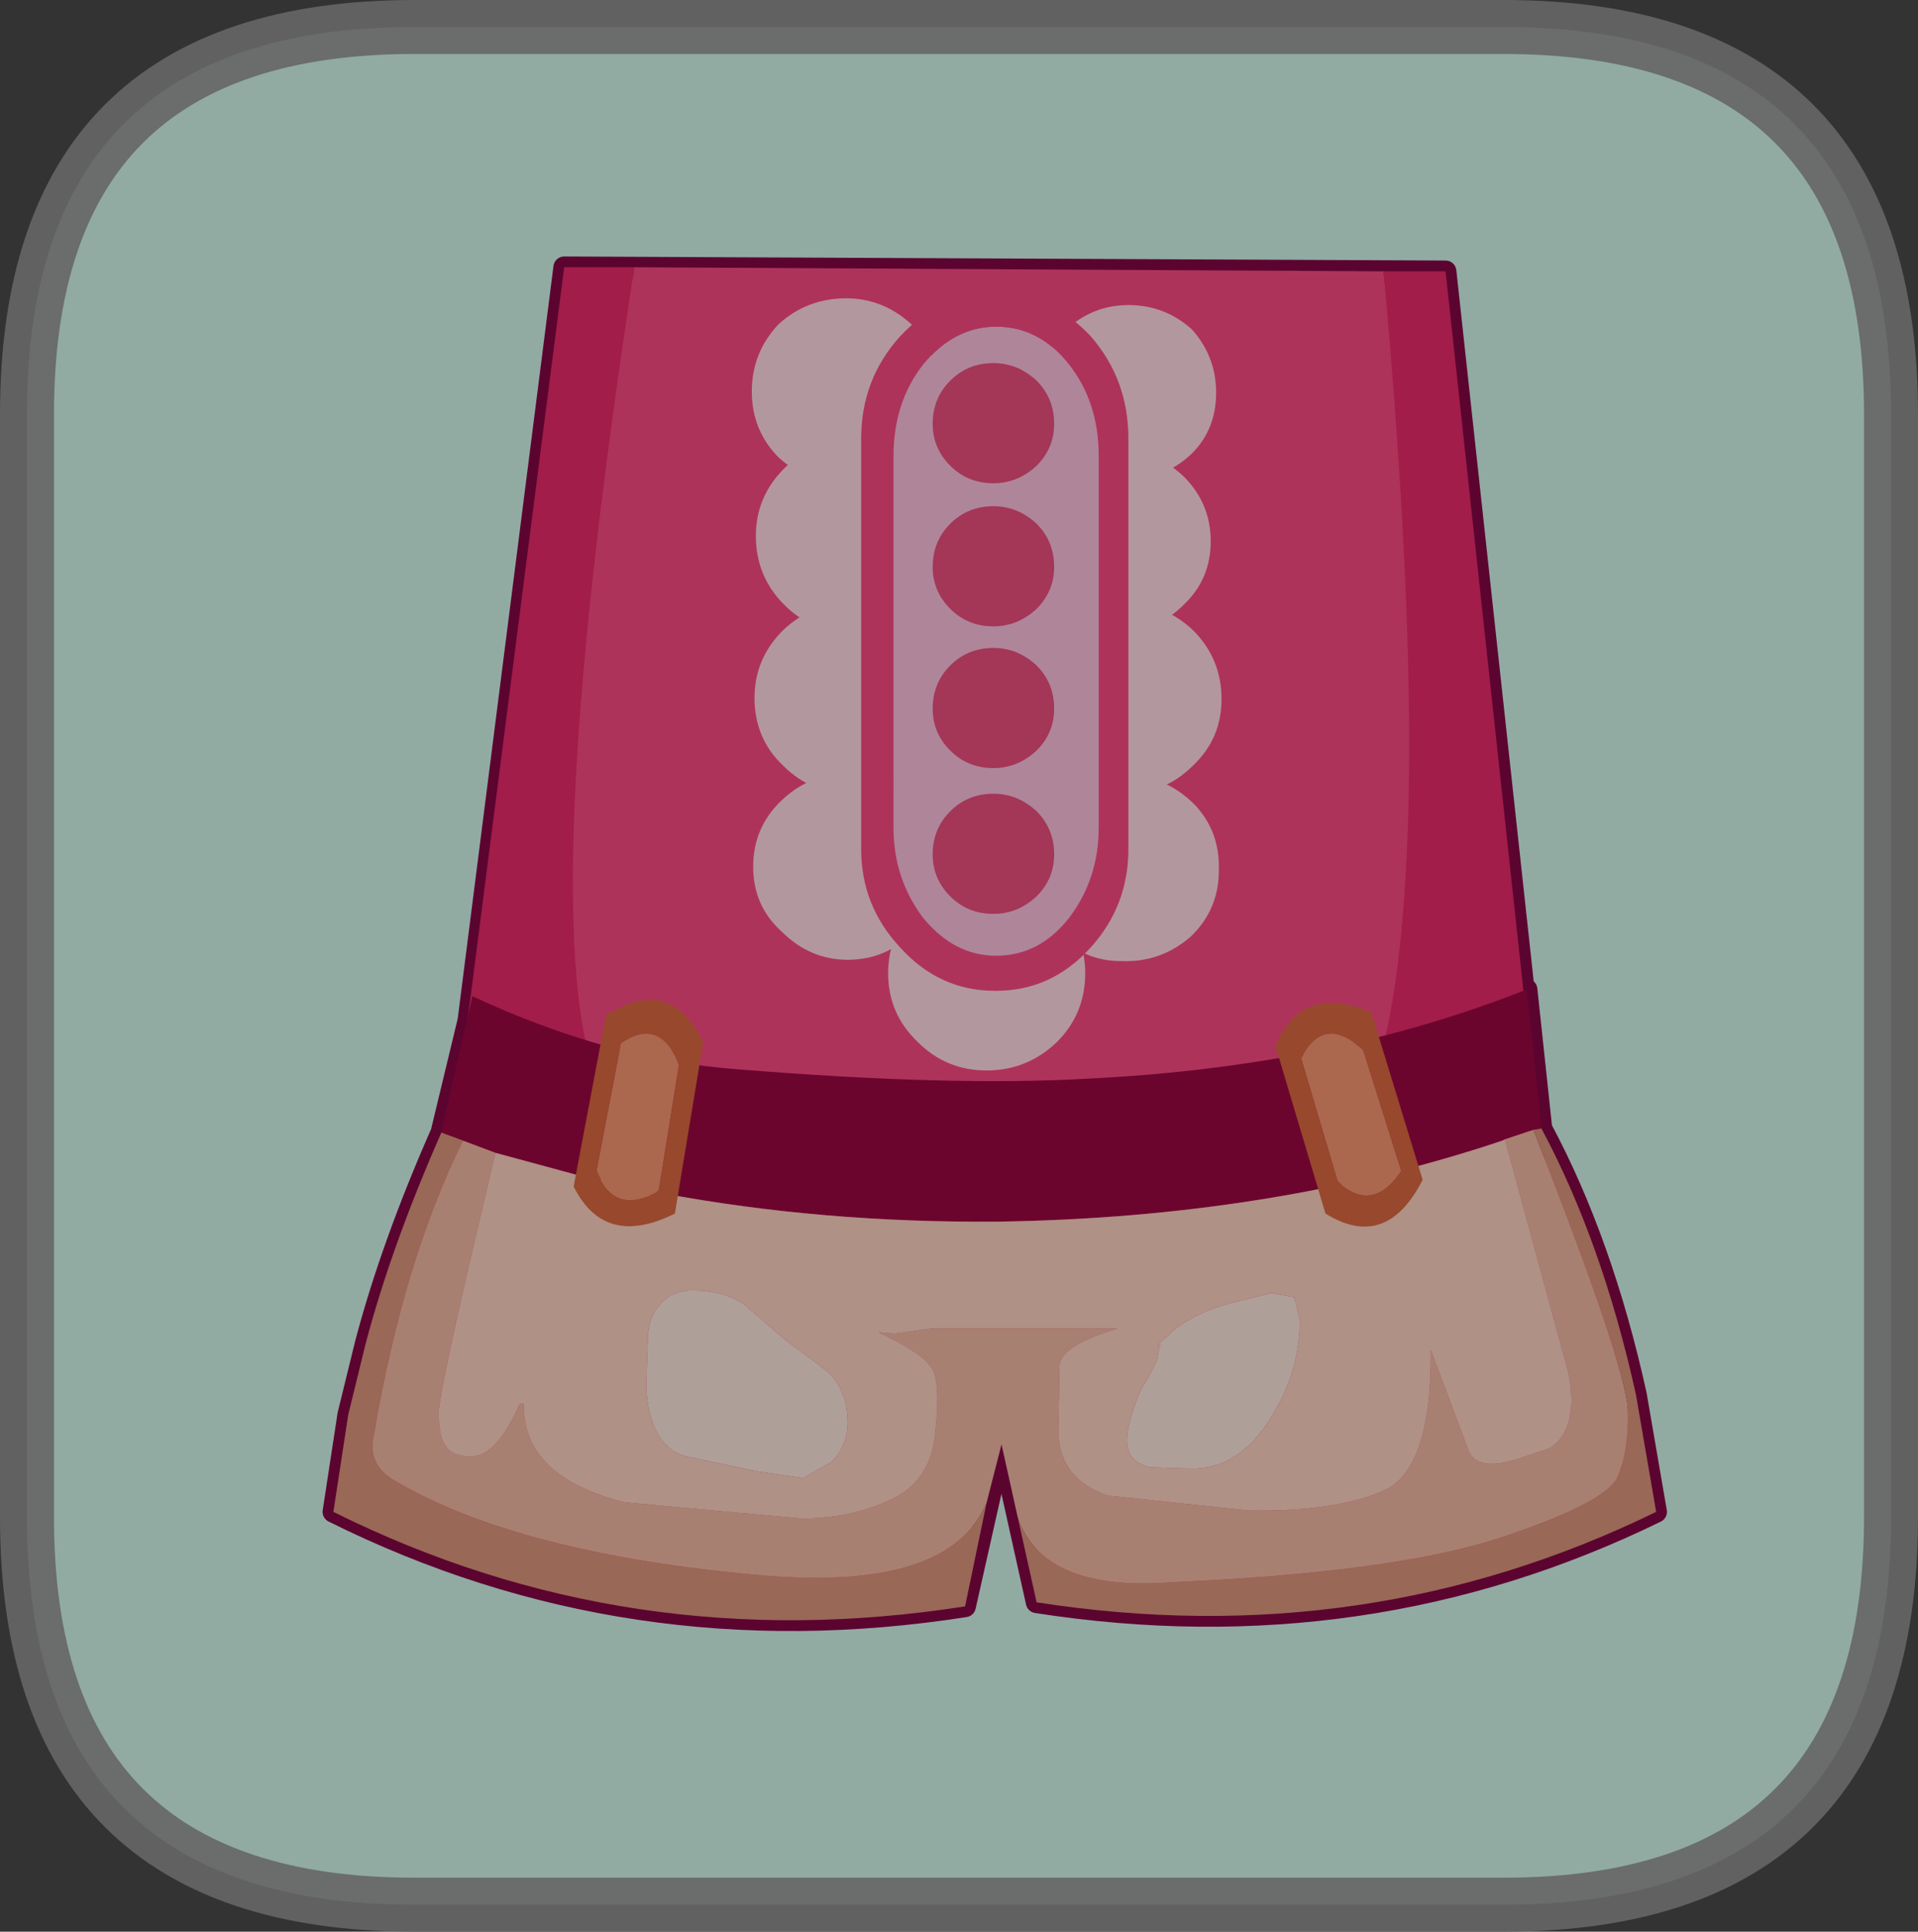 <?xml version="1.0" encoding="UTF-8" standalone="no"?>
<svg xmlns:xlink="http://www.w3.org/1999/xlink" height="71.55px" width="71.05px" xmlns="http://www.w3.org/2000/svg">
  <rect width="100%" height="100%" fill="#333333" stroke="none"/>
  <g transform="matrix(1.0, 0.0, 0.0, 1.0, 13.95, 9.9)">
    <path d="M41.75 -8.9 Q56.1 -8.9 56.1 5.45 L56.1 46.3 Q56.1 60.65 41.75 60.65 L1.4 60.65 Q-12.95 60.65 -12.95 46.3 L-12.95 5.45 Q-12.95 -8.9 1.4 -8.9 L41.75 -8.9" fill="#cff3e8" fill-rule="evenodd" stroke="none"/>
    <path d="M46.65 41.75 L47.4 46.1 Q36.65 51.35 24.45 49.45 L23.15 43.6 21.8 49.6 Q9.35 51.55 -1.6 46.1 L-1.05 42.5 -0.4 39.85 Q0.55 36.25 2.4 32.05 L3.4 27.9 6.95 0.0 39.6 0.15 42.5 26.8 42.6 26.75 43.15 31.9 Q45.4 36.1 46.65 41.75" fill="#e92d6b" fill-rule="evenodd" stroke="none"/>
    <path d="M46.65 41.75 Q45.4 36.1 43.15 31.9 L42.6 26.75 42.5 26.8 39.6 0.15 6.95 0.0 3.4 27.9 2.4 32.05 Q0.55 36.25 -0.4 39.85 L-1.05 42.5 -1.6 46.1 Q9.35 51.55 21.8 49.6 L23.15 43.6 24.45 49.45 Q36.65 51.35 47.4 46.1 L46.65 41.75 Z" fill="none" stroke="#830645" stroke-linecap="round" stroke-linejoin="round" stroke-width="0.8"/>
    <path d="M37.3 0.15 L39.6 0.15 42.5 26.95 42.5 29.7 38.3 30.65 36.6 31.0 Q39.5 24.2 37.3 0.15 M8.5 30.9 L6.6 30.6 3.1 30.0 6.95 0.0 9.55 0.0 Q5.6 25.65 8.5 30.9" fill="#e72a68" fill-rule="evenodd" stroke="none"/>
    <path d="M37.3 0.15 Q39.5 24.2 36.6 31.0 L23.05 32.15 12.35 31.5 10.9 31.25 9.15 31.0 8.5 30.9 Q5.6 25.65 9.55 0.0 L37.3 0.15" fill="#f84982" fill-rule="evenodd" stroke="none"/>
    <path d="M2.4 32.05 L3.55 27.0 Q8.6 29.35 13.3 29.7 21.25 30.35 26.4 30.05 35.45 29.6 42.6 26.75 L43.15 31.9 42.85 31.95 41.8 32.3 41.7 32.35 Q33.2 35.2 23.0 35.35 16.5 35.4 10.6 34.3 L7.35 33.6 4.4 32.8 3.2 32.35 2.4 32.05" fill="#9a0742" fill-rule="evenodd" stroke="none"/>
    <path d="M2.4 32.05 L3.2 32.35 Q1.0 36.8 -0.1 43.25 -0.35 44.3 0.6 44.9 5.2 47.65 14.25 48.45 21.25 49.05 22.6 45.75 L21.8 49.6 Q9.35 51.55 -1.6 46.1 L-1.05 42.5 -0.4 39.85 Q0.55 36.25 2.4 32.05 M42.85 31.95 L43.15 31.9 Q45.4 36.1 46.65 41.75 L47.4 46.1 Q36.65 51.35 24.45 49.45 L23.75 46.3 Q24.7 49.1 29.55 48.7 37.55 48.35 41.5 47.1 45.45 45.8 45.95 44.85 46.4 43.85 46.35 42.3 46.25 40.6 42.85 31.95" fill="#db947b" fill-rule="evenodd" stroke="none"/>
    <path d="M3.2 32.35 L4.4 32.8 3.4 37.05 Q2.3 41.85 2.3 42.4 2.3 43.35 2.55 43.65 2.8 44.05 3.5 44.05 4.45 44.05 5.3 42.1 L5.45 42.1 Q5.4 44.8 9.2 45.75 L15.75 46.35 Q17.55 46.35 19.05 45.65 20.55 44.95 20.7 43.15 20.9 41.25 20.55 40.75 20.2 40.2 18.6 39.45 L19.2 39.5 20.6 39.3 27.45 39.3 Q25.35 39.95 25.3 40.65 L25.25 43.15 Q25.3 44.9 27.1 45.5 L32.3 46.05 Q35.55 46.1 37.35 45.3 39.1 44.45 39.05 40.1 L40.4 43.7 Q40.65 44.65 42.25 44.15 L43.45 43.75 Q44.55 43.05 44.15 40.95 L41.8 32.3 42.85 31.95 Q46.25 40.6 46.35 42.3 46.4 43.85 45.95 44.85 45.45 45.8 41.5 47.1 37.55 48.35 29.55 48.7 24.7 49.1 23.75 46.3 L23.15 43.6 22.6 45.75 Q21.25 49.05 14.25 48.45 5.2 47.65 0.6 44.9 -0.35 44.3 -0.1 43.25 1.0 36.8 3.2 32.35" fill="#f0b6a1" fill-rule="evenodd" stroke="none"/>
    <path d="M4.4 32.8 L7.35 33.6 10.6 34.3 Q16.5 35.4 23.0 35.35 33.2 35.2 41.7 32.35 L41.8 32.3 44.15 40.95 Q44.55 43.05 43.45 43.75 L42.25 44.15 Q40.65 44.65 40.4 43.7 L39.05 40.1 Q39.1 44.45 37.35 45.3 35.55 46.1 32.3 46.05 L27.1 45.5 Q25.3 44.9 25.25 43.15 L25.3 40.65 Q25.35 39.95 27.45 39.3 L20.6 39.3 19.2 39.5 18.6 39.45 Q20.2 40.2 20.55 40.75 20.9 41.25 20.7 43.15 20.55 44.95 19.05 45.65 17.55 46.35 15.75 46.35 L9.2 45.75 Q5.4 44.8 5.45 42.1 L5.3 42.1 Q4.45 44.05 3.5 44.05 2.8 44.05 2.55 43.65 2.3 43.35 2.3 42.4 2.3 41.85 3.4 37.05 L4.4 32.8 M10.0 41.7 Q10.2 43.75 11.5 44.05 L14.1 44.6 15.8 44.85 16.85 44.25 Q17.45 43.65 17.45 42.8 17.45 41.6 16.7 40.9 L15.1 39.7 13.6 38.4 Q12.85 37.9 11.7 37.9 10.85 37.9 10.4 38.55 10.1 38.9 10.05 39.6 L10.0 41.1 10.0 41.4 10.0 41.7 M28.6 41.1 L28.3 41.6 Q27.8 42.8 27.8 43.45 27.8 44.25 28.65 44.45 L30.2 44.5 Q31.95 44.5 33.1 42.65 34.2 40.95 34.2 39.0 L34.0 38.15 33.15 38.0 31.7 38.35 Q30.35 38.7 29.5 39.4 L28.9 39.95 Q29.1 39.85 29.0 40.0 L28.9 40.5 28.6 41.1" fill="#facebe" fill-rule="evenodd" stroke="none"/>
    <path d="M10.0 41.7 L10.0 41.4 10.0 41.1 10.05 39.6 Q10.1 38.9 10.4 38.55 10.85 37.9 11.7 37.9 12.85 37.9 13.6 38.4 L15.1 39.7 16.7 40.9 Q17.45 41.6 17.45 42.8 17.45 43.65 16.85 44.25 L15.8 44.85 14.1 44.6 11.5 44.05 Q10.2 43.75 10.0 41.7 M28.6 41.1 L28.9 40.5 29.0 40.0 Q29.1 39.85 28.9 39.95 L29.5 39.4 Q30.35 38.7 31.7 38.35 L33.15 38.0 34.0 38.15 34.2 39.0 Q34.2 40.95 33.1 42.65 31.95 44.5 30.2 44.5 L28.65 44.45 Q27.8 44.25 27.8 43.45 27.8 42.8 28.3 41.6 L28.6 41.1" fill="#fae2da" fill-rule="evenodd" stroke="none"/>
    <path d="M33.3 28.85 Q34.25 26.5 36.85 27.6 L38.75 33.8 Q37.4 36.45 35.15 35.05 L33.3 28.85 M11.2 29.55 Q10.5 27.75 9.05 28.75 L8.15 33.45 Q8.8 35.15 10.45 34.2 L11.2 29.55 M34.25 29.3 L35.6 33.85 Q36.9 35.05 37.95 33.45 L36.55 29.0 Q35.1 27.65 34.25 29.3 M12.1 28.7 L11.05 35.05 Q8.45 36.35 7.3 34.05 L8.5 27.7 Q10.9 26.2 12.1 28.7" fill="#d9673f" fill-rule="evenodd" stroke="none"/>
    <path d="M34.25 29.3 Q35.1 27.65 36.55 29.0 L37.95 33.45 Q36.9 35.05 35.6 33.85 L34.25 29.3 M11.2 29.55 L10.45 34.2 Q8.8 35.15 8.15 33.45 L9.05 28.75 Q10.5 27.75 11.2 29.55" fill="#f59370" fill-rule="evenodd" stroke="none"/>
    <path d="M24.65 4.65 Q24.65 6.0 25.55 6.9 26.55 7.85 27.85 7.85 29.2 7.85 30.2 6.9 31.1 6.0 31.1 4.65 31.1 3.3 30.2 2.3 29.2 1.4 27.85 1.4 26.55 1.4 25.55 2.3 24.65 3.3 24.65 4.65" fill="#ffd7e3" fill-rule="evenodd" stroke="none"/>
    <path d="M30.9 10.15 Q30.9 8.75 29.9 7.75 28.9 6.8 27.5 6.8 26.1 6.8 25.1 7.75 24.15 8.75 24.15 10.15 24.15 11.55 25.1 12.5 26.1 13.5 27.5 13.5 28.9 13.5 29.9 12.5 30.9 11.55 30.9 10.15" fill="#ffd7e3" fill-rule="evenodd" stroke="none"/>
    <path d="M31.3 16.0 Q31.3 14.5 30.25 13.45 29.2 12.45 27.75 12.45 26.3 12.45 25.25 13.45 24.2 14.5 24.2 16.0 24.2 17.45 25.25 18.45 26.3 19.5 27.75 19.5 29.2 19.5 30.25 18.45 31.3 17.45 31.3 16.0" fill="#ffd7e3" fill-rule="evenodd" stroke="none"/>
    <path d="M31.2 22.35 Q31.25 20.9 30.3 19.9 29.25 18.85 27.8 18.8 26.35 18.8 25.35 19.75 24.3 20.75 24.25 22.2 24.25 23.65 25.2 24.65 26.15 25.7 27.6 25.7 29.05 25.75 30.15 24.8 31.2 23.8 31.2 22.35" fill="#ffd7e3" fill-rule="evenodd" stroke="none"/>
    <path d="M26.25 26.15 Q26.25 24.65 25.2 23.6 24.1 22.55 22.6 22.55 21.1 22.55 20.05 23.6 18.95 24.65 18.95 26.15 18.95 27.65 20.05 28.7 21.1 29.75 22.6 29.75 24.1 29.75 25.2 28.7 26.25 27.65 26.25 26.15" fill="#ffd7e3" fill-rule="evenodd" stroke="none"/>
    <path d="M20.8 4.6 Q20.8 6.05 19.8 7.05 18.75 8.0 17.4 8.0 15.95 8.0 14.9 7.05 13.9 6.05 13.9 4.6 13.9 3.15 14.9 2.1 15.95 1.15 17.4 1.15 18.75 1.15 19.8 2.1 20.8 3.15 20.8 4.6" fill="#ffd7e3" fill-rule="evenodd" stroke="none"/>
    <path d="M14.05 9.95 Q14.05 8.5 15.1 7.45 16.15 6.4 17.65 6.4 19.1 6.4 20.15 7.45 21.2 8.5 21.2 9.95 21.2 11.45 20.15 12.5 19.1 13.55 17.65 13.55 16.15 13.55 15.1 12.5 14.05 11.45 14.05 9.95" fill="#ffd7e3" fill-rule="evenodd" stroke="none"/>
    <path d="M14.0 15.95 Q14.0 14.5 15.05 13.45 16.1 12.45 17.55 12.45 19.0 12.45 20.05 13.45 21.1 14.5 21.1 15.95 21.1 17.45 20.05 18.45 19.0 19.5 17.55 19.5 16.1 19.5 15.05 18.45 14.0 17.45 14.0 15.95" fill="#ffd7e3" fill-rule="evenodd" stroke="none"/>
    <path d="M13.95 22.2 Q13.95 20.75 15.0 19.75 16.05 18.75 17.45 18.75 18.9 18.75 19.9 19.75 20.95 20.75 20.95 22.2 20.95 23.65 19.9 24.6 18.9 25.65 17.45 25.65 16.05 25.65 15.0 24.6 13.95 23.65 13.95 22.2" fill="#ffd7e3" fill-rule="evenodd" stroke="none"/>
    <path d="M19.15 7.0 Q19.15 5.0 20.25 3.6 21.4 2.2 22.95 2.2 24.55 2.2 25.65 3.6 26.75 5.0 26.75 7.0 L26.75 20.55 26.75 20.75 Q26.75 22.65 25.65 24.1 24.55 25.5 22.95 25.5 21.4 25.5 20.25 24.1 19.15 22.65 19.15 20.75 L19.15 7.0" fill="#fabedb" fill-rule="evenodd" stroke="none"/>
    <path d="M17.95 6.35 Q17.95 4.15 19.4 2.55 20.85 1.0 22.9 1.0 L22.95 1.0 Q25.0 1.0 26.45 2.55 27.85 4.15 27.85 6.35 L27.85 21.55 Q27.85 23.65 26.45 25.2 25.0 26.8 22.95 26.8 L22.9 26.8 Q20.85 26.8 19.4 25.2 17.95 23.65 17.95 21.55 L17.95 6.35 M19.15 7.0 L19.15 20.75 Q19.15 22.65 20.25 24.1 21.4 25.5 22.95 25.5 24.55 25.5 25.65 24.1 26.75 22.65 26.75 20.75 L26.75 20.55 26.75 7.0 Q26.75 5.0 25.65 3.6 24.55 2.2 22.95 2.2 21.4 2.2 20.25 3.6 19.15 5.0 19.15 7.0" fill="#f84982" fill-rule="evenodd" stroke="none"/>
    <path d="M24.45 9.5 Q25.1 10.15 25.1 11.1 25.1 12.0 24.45 12.65 23.75 13.3 22.85 13.3 21.9 13.3 21.25 12.65 20.6 12.0 20.6 11.1 20.6 10.15 21.25 9.5 21.9 8.85 22.85 8.85 23.75 8.85 24.45 9.5" fill="#e94d7c" fill-rule="evenodd" stroke="none"/>
    <path d="M24.45 14.75 Q25.1 15.4 25.1 16.35 25.1 17.25 24.45 17.9 23.75 18.55 22.85 18.55 21.9 18.55 21.25 17.9 20.6 17.25 20.6 16.35 20.6 15.4 21.25 14.75 21.9 14.1 22.85 14.1 23.75 14.1 24.45 14.75" fill="#e94d7c" fill-rule="evenodd" stroke="none"/>
    <path d="M24.45 4.2 Q25.1 4.85 25.1 5.8 25.1 6.7 24.45 7.35 23.75 8.0 22.85 8.0 21.9 8.0 21.25 7.35 20.6 6.7 20.6 5.8 20.6 4.85 21.25 4.2 21.9 3.55 22.85 3.55 23.75 3.55 24.45 4.2" fill="#e94d7c" fill-rule="evenodd" stroke="none"/>
    <path d="M24.45 20.15 Q25.1 20.8 25.1 21.75 25.1 22.65 24.45 23.3 23.75 23.95 22.85 23.95 21.9 23.95 21.25 23.3 20.6 22.65 20.6 21.75 20.6 20.8 21.25 20.15 21.9 19.5 22.85 19.5 23.75 19.5 24.45 20.15" fill="#e94d7c" fill-rule="evenodd" stroke="none"/>
    <path d="M41.75 -8.9 Q56.1 -8.9 56.1 5.45 L56.1 46.3 Q56.1 60.65 41.75 60.65 L1.4 60.65 Q-12.95 60.65 -12.95 46.3 L-12.95 5.45 Q-12.95 -8.9 1.4 -8.9 L41.75 -8.9" fill="#000000" fill-opacity="0.298" fill-rule="evenodd" stroke="none"/>
    <path d="M41.75 -8.9 L1.4 -8.9 Q-12.95 -8.9 -12.95 5.45 L-12.95 46.3 Q-12.95 60.65 1.4 60.65 L41.75 60.65 Q56.1 60.65 56.1 46.3 L56.1 5.45 Q56.1 -8.9 41.75 -8.9 Z" fill="none" stroke="#666666" stroke-linecap="round" stroke-linejoin="round" stroke-opacity="0.902" stroke-width="2.0"/>
  </g>
</svg>
